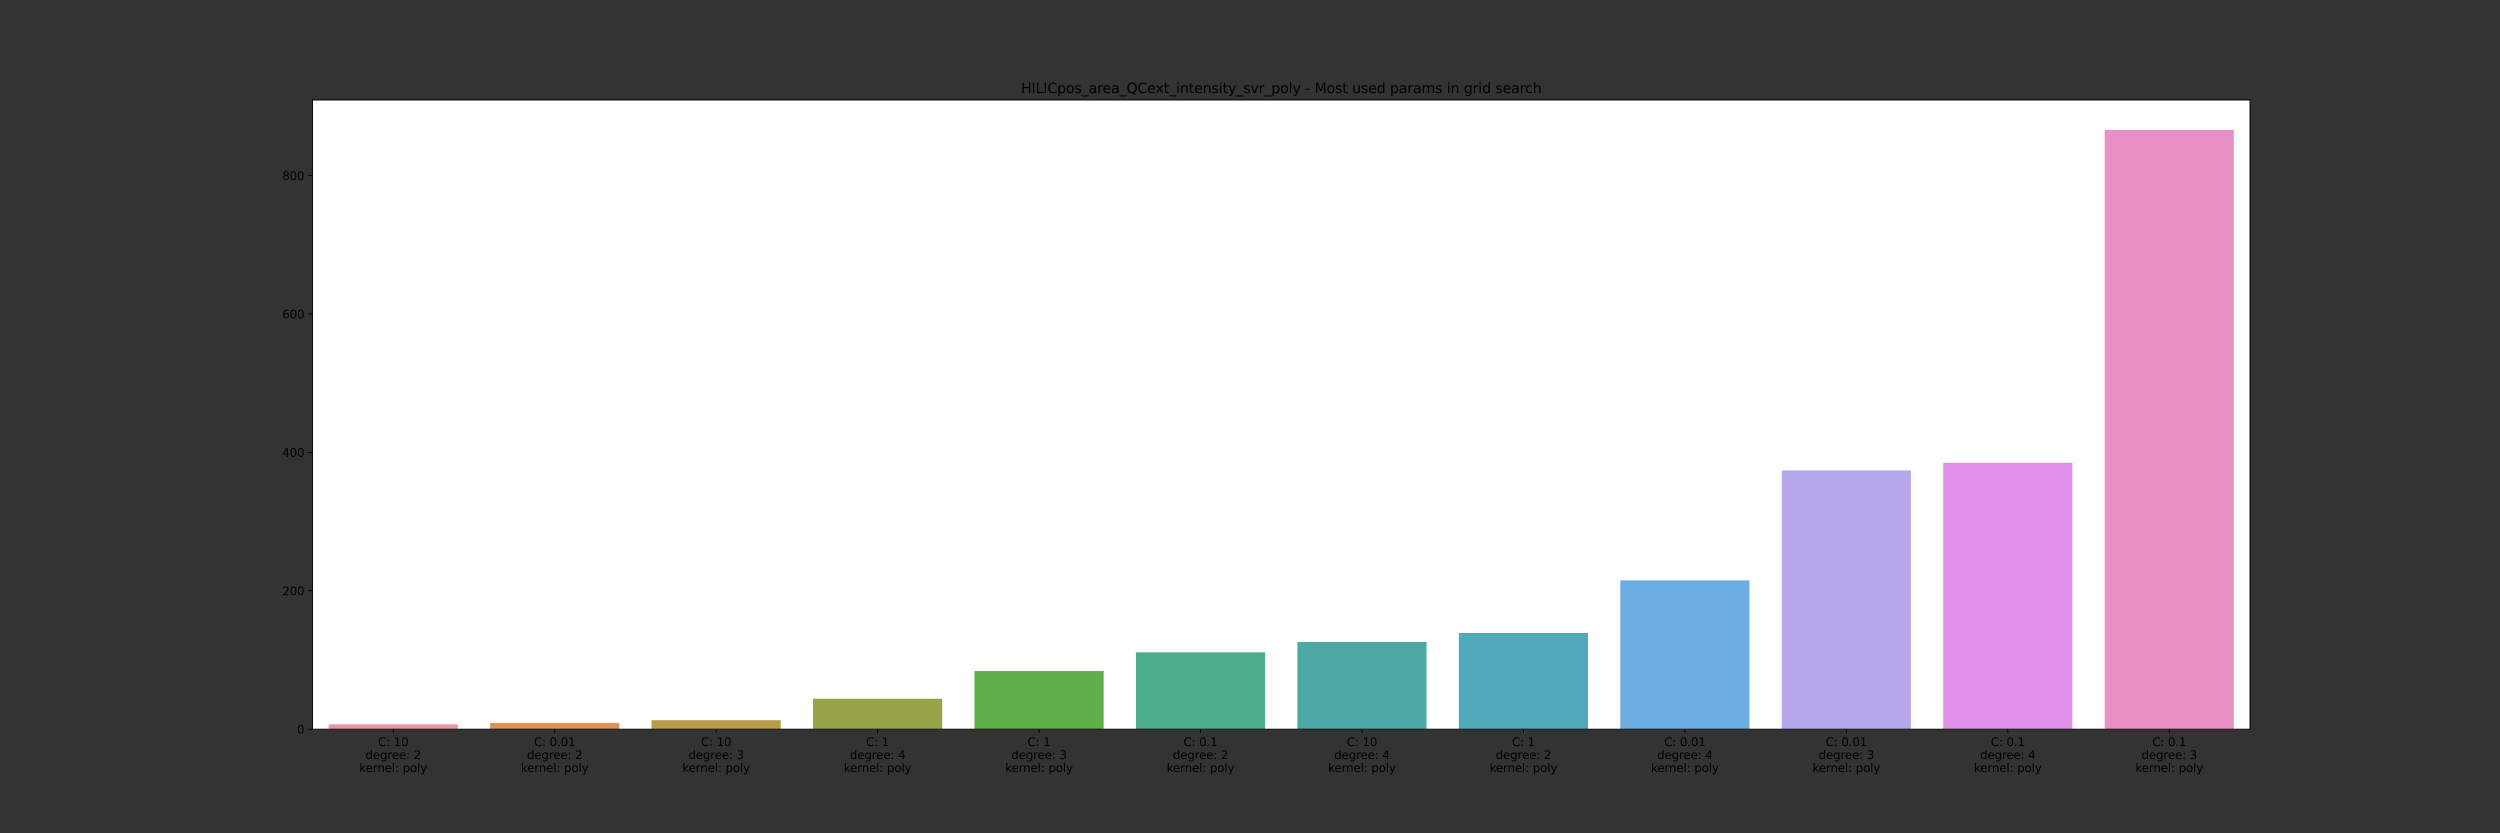 <?xml version="1.0" encoding="utf-8" standalone="no"?>
<!DOCTYPE svg PUBLIC "-//W3C//DTD SVG 1.1//EN"
  "http://www.w3.org/Graphics/SVG/1.1/DTD/svg11.dtd">
<svg xmlns:xlink="http://www.w3.org/1999/xlink" width="2160pt" height="720pt" viewBox="0 0 2160 720" xmlns="http://www.w3.org/2000/svg" version="1.1">
 <rect x="0" y="0" width="2160" height="720" fill="#333333" stroke="none"/>
 <defs>
  <style type="text/css">*{stroke-linejoin: round; stroke-linecap: butt}</style>
 </defs>
 <g id="figure_1">
  <g id="patch_1">
   <path d="M 0 720 
L 2160 720 
L 2160 0 
L 0 0 
L 0 720 
z
" style="fill: none"/>
  </g>
  <g id="axes_1">
   <g id="patch_2">
    <path d="M 270 630 
L 1944 630 
L 1944 86.4 
L 270 86.4 
z
" style="fill: #ffffff"/>
   </g>
   <g id="patch_3">
    <path d="M 283.95 630 
L 395.55 630 
L 395.55 625.815 
L 283.95 625.815 
z
" clip-path="url(#pe0eee635f4)" style="fill: #ea96a3"/>
   </g>
   <g id="patch_4">
    <path d="M 423.45 630 
L 535.05 630 
L 535.05 624.62 
L 423.45 624.62 
z
" clip-path="url(#pe0eee635f4)" style="fill: #e19153"/>
   </g>
   <g id="patch_5">
    <path d="M 562.95 630 
L 674.55 630 
L 674.55 622.228 
L 562.95 622.228 
z
" clip-path="url(#pe0eee635f4)" style="fill: #b89c49"/>
   </g>
   <g id="patch_6">
    <path d="M 702.45 630 
L 814.05 630 
L 814.05 603.696 
L 702.45 603.696 
z
" clip-path="url(#pe0eee635f4)" style="fill: #98a246"/>
   </g>
   <g id="patch_7">
    <path d="M 841.95 630 
L 953.55 630 
L 953.55 579.783 
L 841.95 579.783 
z
" clip-path="url(#pe0eee635f4)" style="fill: #60ae47"/>
   </g>
   <g id="patch_8">
    <path d="M 981.45 630 
L 1093.05 630 
L 1093.05 563.642 
L 981.45 563.642 
z
" clip-path="url(#pe0eee635f4)" style="fill: #4aae8a"/>
   </g>
   <g id="patch_9">
    <path d="M 1120.95 630 
L 1232.55 630 
L 1232.55 554.674 
L 1120.95 554.674 
z
" clip-path="url(#pe0eee635f4)" style="fill: #4baba4"/>
   </g>
   <g id="patch_10">
    <path d="M 1260.45 630 
L 1372.05 630 
L 1372.05 546.903 
L 1260.45 546.903 
z
" clip-path="url(#pe0eee635f4)" style="fill: #4fabbc"/>
   </g>
   <g id="patch_11">
    <path d="M 1399.95 630 
L 1511.55 630 
L 1511.55 501.468 
L 1399.95 501.468 
z
" clip-path="url(#pe0eee635f4)" style="fill: #6daee2"/>
   </g>
   <g id="patch_12">
    <path d="M 1539.45 630 
L 1651.05 630 
L 1651.05 406.414 
L 1539.45 406.414 
z
" clip-path="url(#pe0eee635f4)" style="fill: #b6a8eb"/>
   </g>
   <g id="patch_13">
    <path d="M 1678.95 630 
L 1790.55 630 
L 1790.55 399.838 
L 1678.95 399.838 
z
" clip-path="url(#pe0eee635f4)" style="fill: #df8fe7"/>
   </g>
   <g id="patch_14">
    <path d="M 1818.45 630 
L 1930.05 630 
L 1930.05 112.286 
L 1818.45 112.286 
z
" clip-path="url(#pe0eee635f4)" style="fill: #e890c6"/>
   </g>
   <g id="matplotlib.axis_1">
    <g id="xtick_1">
     <g id="line2d_1">
      <defs>
       <path id="ma91d2e881b" d="M 0 0 
L 0 3.5 
" style="stroke: #000000; stroke-width: 0.8"/>
      </defs>
      <g>
       <use xlink:href="#ma91d2e881b" x="339.75" y="630" style="stroke: #000000; stroke-width: 0.8"/>
      </g>
     </g>
     <g id="text_1">
      <!-- C: 10 -->
      <g transform="translate(326.623 644.598)scale(0.1 -0.1)">
       <defs>
        <path id="DejaVuSans-43" d="M 4122 4306 
L 4122 3641 
Q 3803 3938 3442 4084 
Q 3081 4231 2675 4231 
Q 1875 4231 1450 3742 
Q 1025 3253 1025 2328 
Q 1025 1406 1450 917 
Q 1875 428 2675 428 
Q 3081 428 3442 575 
Q 3803 722 4122 1019 
L 4122 359 
Q 3791 134 3420 21 
Q 3050 -91 2638 -91 
Q 1578 -91 968 557 
Q 359 1206 359 2328 
Q 359 3453 968 4101 
Q 1578 4750 2638 4750 
Q 3056 4750 3426 4639 
Q 3797 4528 4122 4306 
z
" transform="scale(0.016)"/>
        <path id="DejaVuSans-3a" d="M 750 794 
L 1409 794 
L 1409 0 
L 750 0 
L 750 794 
z
M 750 3309 
L 1409 3309 
L 1409 2516 
L 750 2516 
L 750 3309 
z
" transform="scale(0.016)"/>
        <path id="DejaVuSans-20" transform="scale(0.016)"/>
        <path id="DejaVuSans-31" d="M 794 531 
L 1825 531 
L 1825 4091 
L 703 3866 
L 703 4441 
L 1819 4666 
L 2450 4666 
L 2450 531 
L 3481 531 
L 3481 0 
L 794 0 
L 794 531 
z
" transform="scale(0.016)"/>
        <path id="DejaVuSans-30" d="M 2034 4250 
Q 1547 4250 1301 3770 
Q 1056 3291 1056 2328 
Q 1056 1369 1301 889 
Q 1547 409 2034 409 
Q 2525 409 2770 889 
Q 3016 1369 3016 2328 
Q 3016 3291 2770 3770 
Q 2525 4250 2034 4250 
z
M 2034 4750 
Q 2819 4750 3233 4129 
Q 3647 3509 3647 2328 
Q 3647 1150 3233 529 
Q 2819 -91 2034 -91 
Q 1250 -91 836 529 
Q 422 1150 422 2328 
Q 422 3509 836 4129 
Q 1250 4750 2034 4750 
z
" transform="scale(0.016)"/>
       </defs>
       <use xlink:href="#DejaVuSans-43"/>
       <use xlink:href="#DejaVuSans-3a" x="69.824"/>
       <use xlink:href="#DejaVuSans-20" x="103.516"/>
       <use xlink:href="#DejaVuSans-31" x="135.303"/>
       <use xlink:href="#DejaVuSans-30" x="198.926"/>
      </g>
      <!-- degree: 2 -->
      <g transform="translate(315.774 655.796)scale(0.1 -0.1)">
       <defs>
        <path id="DejaVuSans-64" d="M 2906 2969 
L 2906 4863 
L 3481 4863 
L 3481 0 
L 2906 0 
L 2906 525 
Q 2725 213 2448 61 
Q 2172 -91 1784 -91 
Q 1150 -91 751 415 
Q 353 922 353 1747 
Q 353 2572 751 3078 
Q 1150 3584 1784 3584 
Q 2172 3584 2448 3432 
Q 2725 3281 2906 2969 
z
M 947 1747 
Q 947 1113 1208 752 
Q 1469 391 1925 391 
Q 2381 391 2643 752 
Q 2906 1113 2906 1747 
Q 2906 2381 2643 2742 
Q 2381 3103 1925 3103 
Q 1469 3103 1208 2742 
Q 947 2381 947 1747 
z
" transform="scale(0.016)"/>
        <path id="DejaVuSans-65" d="M 3597 1894 
L 3597 1613 
L 953 1613 
Q 991 1019 1311 708 
Q 1631 397 2203 397 
Q 2534 397 2845 478 
Q 3156 559 3463 722 
L 3463 178 
Q 3153 47 2828 -22 
Q 2503 -91 2169 -91 
Q 1331 -91 842 396 
Q 353 884 353 1716 
Q 353 2575 817 3079 
Q 1281 3584 2069 3584 
Q 2775 3584 3186 3129 
Q 3597 2675 3597 1894 
z
M 3022 2063 
Q 3016 2534 2758 2815 
Q 2500 3097 2075 3097 
Q 1594 3097 1305 2825 
Q 1016 2553 972 2059 
L 3022 2063 
z
" transform="scale(0.016)"/>
        <path id="DejaVuSans-67" d="M 2906 1791 
Q 2906 2416 2648 2759 
Q 2391 3103 1925 3103 
Q 1463 3103 1205 2759 
Q 947 2416 947 1791 
Q 947 1169 1205 825 
Q 1463 481 1925 481 
Q 2391 481 2648 825 
Q 2906 1169 2906 1791 
z
M 3481 434 
Q 3481 -459 3084 -895 
Q 2688 -1331 1869 -1331 
Q 1566 -1331 1297 -1286 
Q 1028 -1241 775 -1147 
L 775 -588 
Q 1028 -725 1275 -790 
Q 1522 -856 1778 -856 
Q 2344 -856 2625 -561 
Q 2906 -266 2906 331 
L 2906 616 
Q 2728 306 2450 153 
Q 2172 0 1784 0 
Q 1141 0 747 490 
Q 353 981 353 1791 
Q 353 2603 747 3093 
Q 1141 3584 1784 3584 
Q 2172 3584 2450 3431 
Q 2728 3278 2906 2969 
L 2906 3500 
L 3481 3500 
L 3481 434 
z
" transform="scale(0.016)"/>
        <path id="DejaVuSans-72" d="M 2631 2963 
Q 2534 3019 2420 3045 
Q 2306 3072 2169 3072 
Q 1681 3072 1420 2755 
Q 1159 2438 1159 1844 
L 1159 0 
L 581 0 
L 581 3500 
L 1159 3500 
L 1159 2956 
Q 1341 3275 1631 3429 
Q 1922 3584 2338 3584 
Q 2397 3584 2469 3576 
Q 2541 3569 2628 3553 
L 2631 2963 
z
" transform="scale(0.016)"/>
        <path id="DejaVuSans-32" d="M 1228 531 
L 3431 531 
L 3431 0 
L 469 0 
L 469 531 
Q 828 903 1448 1529 
Q 2069 2156 2228 2338 
Q 2531 2678 2651 2914 
Q 2772 3150 2772 3378 
Q 2772 3750 2511 3984 
Q 2250 4219 1831 4219 
Q 1534 4219 1204 4116 
Q 875 4013 500 3803 
L 500 4441 
Q 881 4594 1212 4672 
Q 1544 4750 1819 4750 
Q 2544 4750 2975 4387 
Q 3406 4025 3406 3419 
Q 3406 3131 3298 2873 
Q 3191 2616 2906 2266 
Q 2828 2175 2409 1742 
Q 1991 1309 1228 531 
z
" transform="scale(0.016)"/>
       </defs>
       <use xlink:href="#DejaVuSans-64"/>
       <use xlink:href="#DejaVuSans-65" x="63.477"/>
       <use xlink:href="#DejaVuSans-67" x="125"/>
       <use xlink:href="#DejaVuSans-72" x="188.477"/>
       <use xlink:href="#DejaVuSans-65" x="227.34"/>
       <use xlink:href="#DejaVuSans-65" x="288.863"/>
       <use xlink:href="#DejaVuSans-3a" x="350.387"/>
       <use xlink:href="#DejaVuSans-20" x="384.078"/>
       <use xlink:href="#DejaVuSans-32" x="415.865"/>
      </g>
      <!-- kernel: poly -->
      <g transform="translate(310.502 666.994)scale(0.1 -0.1)">
       <defs>
        <path id="DejaVuSans-6b" d="M 581 4863 
L 1159 4863 
L 1159 1991 
L 2875 3500 
L 3609 3500 
L 1753 1863 
L 3688 0 
L 2938 0 
L 1159 1709 
L 1159 0 
L 581 0 
L 581 4863 
z
" transform="scale(0.016)"/>
        <path id="DejaVuSans-6e" d="M 3513 2113 
L 3513 0 
L 2938 0 
L 2938 2094 
Q 2938 2591 2744 2837 
Q 2550 3084 2163 3084 
Q 1697 3084 1428 2787 
Q 1159 2491 1159 1978 
L 1159 0 
L 581 0 
L 581 3500 
L 1159 3500 
L 1159 2956 
Q 1366 3272 1645 3428 
Q 1925 3584 2291 3584 
Q 2894 3584 3203 3211 
Q 3513 2838 3513 2113 
z
" transform="scale(0.016)"/>
        <path id="DejaVuSans-6c" d="M 603 4863 
L 1178 4863 
L 1178 0 
L 603 0 
L 603 4863 
z
" transform="scale(0.016)"/>
        <path id="DejaVuSans-70" d="M 1159 525 
L 1159 -1331 
L 581 -1331 
L 581 3500 
L 1159 3500 
L 1159 2969 
Q 1341 3281 1617 3432 
Q 1894 3584 2278 3584 
Q 2916 3584 3314 3078 
Q 3713 2572 3713 1747 
Q 3713 922 3314 415 
Q 2916 -91 2278 -91 
Q 1894 -91 1617 61 
Q 1341 213 1159 525 
z
M 3116 1747 
Q 3116 2381 2855 2742 
Q 2594 3103 2138 3103 
Q 1681 3103 1420 2742 
Q 1159 2381 1159 1747 
Q 1159 1113 1420 752 
Q 1681 391 2138 391 
Q 2594 391 2855 752 
Q 3116 1113 3116 1747 
z
" transform="scale(0.016)"/>
        <path id="DejaVuSans-6f" d="M 1959 3097 
Q 1497 3097 1228 2736 
Q 959 2375 959 1747 
Q 959 1119 1226 758 
Q 1494 397 1959 397 
Q 2419 397 2687 759 
Q 2956 1122 2956 1747 
Q 2956 2369 2687 2733 
Q 2419 3097 1959 3097 
z
M 1959 3584 
Q 2709 3584 3137 3096 
Q 3566 2609 3566 1747 
Q 3566 888 3137 398 
Q 2709 -91 1959 -91 
Q 1206 -91 779 398 
Q 353 888 353 1747 
Q 353 2609 779 3096 
Q 1206 3584 1959 3584 
z
" transform="scale(0.016)"/>
        <path id="DejaVuSans-79" d="M 2059 -325 
Q 1816 -950 1584 -1140 
Q 1353 -1331 966 -1331 
L 506 -1331 
L 506 -850 
L 844 -850 
Q 1081 -850 1212 -737 
Q 1344 -625 1503 -206 
L 1606 56 
L 191 3500 
L 800 3500 
L 1894 763 
L 2988 3500 
L 3597 3500 
L 2059 -325 
z
" transform="scale(0.016)"/>
       </defs>
       <use xlink:href="#DejaVuSans-6b"/>
       <use xlink:href="#DejaVuSans-65" x="54.285"/>
       <use xlink:href="#DejaVuSans-72" x="115.809"/>
       <use xlink:href="#DejaVuSans-6e" x="155.172"/>
       <use xlink:href="#DejaVuSans-65" x="218.551"/>
       <use xlink:href="#DejaVuSans-6c" x="280.074"/>
       <use xlink:href="#DejaVuSans-3a" x="307.857"/>
       <use xlink:href="#DejaVuSans-20" x="341.549"/>
       <use xlink:href="#DejaVuSans-70" x="373.336"/>
       <use xlink:href="#DejaVuSans-6f" x="436.812"/>
       <use xlink:href="#DejaVuSans-6c" x="497.994"/>
       <use xlink:href="#DejaVuSans-79" x="525.777"/>
      </g>
     </g>
    </g>
    <g id="xtick_2">
     <g id="line2d_2">
      <g>
       <use xlink:href="#ma91d2e881b" x="479.25" y="630" style="stroke: #000000; stroke-width: 0.8"/>
      </g>
     </g>
     <g id="text_2">
      <!-- C: 0.01 -->
      <g transform="translate(461.352 644.598)scale(0.1 -0.1)">
       <defs>
        <path id="DejaVuSans-2e" d="M 684 794 
L 1344 794 
L 1344 0 
L 684 0 
L 684 794 
z
" transform="scale(0.016)"/>
       </defs>
       <use xlink:href="#DejaVuSans-43"/>
       <use xlink:href="#DejaVuSans-3a" x="69.824"/>
       <use xlink:href="#DejaVuSans-20" x="103.516"/>
       <use xlink:href="#DejaVuSans-30" x="135.303"/>
       <use xlink:href="#DejaVuSans-2e" x="198.926"/>
       <use xlink:href="#DejaVuSans-30" x="230.713"/>
       <use xlink:href="#DejaVuSans-31" x="294.336"/>
      </g>
      <!-- degree: 2 -->
      <g transform="translate(455.274 655.796)scale(0.1 -0.1)">
       <use xlink:href="#DejaVuSans-64"/>
       <use xlink:href="#DejaVuSans-65" x="63.477"/>
       <use xlink:href="#DejaVuSans-67" x="125"/>
       <use xlink:href="#DejaVuSans-72" x="188.477"/>
       <use xlink:href="#DejaVuSans-65" x="227.34"/>
       <use xlink:href="#DejaVuSans-65" x="288.863"/>
       <use xlink:href="#DejaVuSans-3a" x="350.387"/>
       <use xlink:href="#DejaVuSans-20" x="384.078"/>
       <use xlink:href="#DejaVuSans-32" x="415.865"/>
      </g>
      <!-- kernel: poly -->
      <g transform="translate(450.002 666.994)scale(0.1 -0.1)">
       <use xlink:href="#DejaVuSans-6b"/>
       <use xlink:href="#DejaVuSans-65" x="54.285"/>
       <use xlink:href="#DejaVuSans-72" x="115.809"/>
       <use xlink:href="#DejaVuSans-6e" x="155.172"/>
       <use xlink:href="#DejaVuSans-65" x="218.551"/>
       <use xlink:href="#DejaVuSans-6c" x="280.074"/>
       <use xlink:href="#DejaVuSans-3a" x="307.857"/>
       <use xlink:href="#DejaVuSans-20" x="341.549"/>
       <use xlink:href="#DejaVuSans-70" x="373.336"/>
       <use xlink:href="#DejaVuSans-6f" x="436.812"/>
       <use xlink:href="#DejaVuSans-6c" x="497.994"/>
       <use xlink:href="#DejaVuSans-79" x="525.777"/>
      </g>
     </g>
    </g>
    <g id="xtick_3">
     <g id="line2d_3">
      <g>
       <use xlink:href="#ma91d2e881b" x="618.75" y="630" style="stroke: #000000; stroke-width: 0.8"/>
      </g>
     </g>
     <g id="text_3">
      <!-- C: 10 -->
      <g transform="translate(605.623 644.598)scale(0.1 -0.1)">
       <use xlink:href="#DejaVuSans-43"/>
       <use xlink:href="#DejaVuSans-3a" x="69.824"/>
       <use xlink:href="#DejaVuSans-20" x="103.516"/>
       <use xlink:href="#DejaVuSans-31" x="135.303"/>
       <use xlink:href="#DejaVuSans-30" x="198.926"/>
      </g>
      <!-- degree: 3 -->
      <g transform="translate(594.774 655.796)scale(0.1 -0.1)">
       <defs>
        <path id="DejaVuSans-33" d="M 2597 2516 
Q 3050 2419 3304 2112 
Q 3559 1806 3559 1356 
Q 3559 666 3084 287 
Q 2609 -91 1734 -91 
Q 1441 -91 1130 -33 
Q 819 25 488 141 
L 488 750 
Q 750 597 1062 519 
Q 1375 441 1716 441 
Q 2309 441 2620 675 
Q 2931 909 2931 1356 
Q 2931 1769 2642 2001 
Q 2353 2234 1838 2234 
L 1294 2234 
L 1294 2753 
L 1863 2753 
Q 2328 2753 2575 2939 
Q 2822 3125 2822 3475 
Q 2822 3834 2567 4026 
Q 2313 4219 1838 4219 
Q 1578 4219 1281 4162 
Q 984 4106 628 3988 
L 628 4550 
Q 988 4650 1302 4700 
Q 1616 4750 1894 4750 
Q 2613 4750 3031 4423 
Q 3450 4097 3450 3541 
Q 3450 3153 3228 2886 
Q 3006 2619 2597 2516 
z
" transform="scale(0.016)"/>
       </defs>
       <use xlink:href="#DejaVuSans-64"/>
       <use xlink:href="#DejaVuSans-65" x="63.477"/>
       <use xlink:href="#DejaVuSans-67" x="125"/>
       <use xlink:href="#DejaVuSans-72" x="188.477"/>
       <use xlink:href="#DejaVuSans-65" x="227.34"/>
       <use xlink:href="#DejaVuSans-65" x="288.863"/>
       <use xlink:href="#DejaVuSans-3a" x="350.387"/>
       <use xlink:href="#DejaVuSans-20" x="384.078"/>
       <use xlink:href="#DejaVuSans-33" x="415.865"/>
      </g>
      <!-- kernel: poly -->
      <g transform="translate(589.502 666.994)scale(0.1 -0.1)">
       <use xlink:href="#DejaVuSans-6b"/>
       <use xlink:href="#DejaVuSans-65" x="54.285"/>
       <use xlink:href="#DejaVuSans-72" x="115.809"/>
       <use xlink:href="#DejaVuSans-6e" x="155.172"/>
       <use xlink:href="#DejaVuSans-65" x="218.551"/>
       <use xlink:href="#DejaVuSans-6c" x="280.074"/>
       <use xlink:href="#DejaVuSans-3a" x="307.857"/>
       <use xlink:href="#DejaVuSans-20" x="341.549"/>
       <use xlink:href="#DejaVuSans-70" x="373.336"/>
       <use xlink:href="#DejaVuSans-6f" x="436.812"/>
       <use xlink:href="#DejaVuSans-6c" x="497.994"/>
       <use xlink:href="#DejaVuSans-79" x="525.777"/>
      </g>
     </g>
    </g>
    <g id="xtick_4">
     <g id="line2d_4">
      <g>
       <use xlink:href="#ma91d2e881b" x="758.25" y="630" style="stroke: #000000; stroke-width: 0.8"/>
      </g>
     </g>
     <g id="text_4">
      <!-- C: 1 -->
      <g transform="translate(748.304 644.598)scale(0.1 -0.1)">
       <use xlink:href="#DejaVuSans-43"/>
       <use xlink:href="#DejaVuSans-3a" x="69.824"/>
       <use xlink:href="#DejaVuSans-20" x="103.516"/>
       <use xlink:href="#DejaVuSans-31" x="135.303"/>
      </g>
      <!-- degree: 4 -->
      <g transform="translate(734.274 655.796)scale(0.1 -0.1)">
       <defs>
        <path id="DejaVuSans-34" d="M 2419 4116 
L 825 1625 
L 2419 1625 
L 2419 4116 
z
M 2253 4666 
L 3047 4666 
L 3047 1625 
L 3713 1625 
L 3713 1100 
L 3047 1100 
L 3047 0 
L 2419 0 
L 2419 1100 
L 313 1100 
L 313 1709 
L 2253 4666 
z
" transform="scale(0.016)"/>
       </defs>
       <use xlink:href="#DejaVuSans-64"/>
       <use xlink:href="#DejaVuSans-65" x="63.477"/>
       <use xlink:href="#DejaVuSans-67" x="125"/>
       <use xlink:href="#DejaVuSans-72" x="188.477"/>
       <use xlink:href="#DejaVuSans-65" x="227.34"/>
       <use xlink:href="#DejaVuSans-65" x="288.863"/>
       <use xlink:href="#DejaVuSans-3a" x="350.387"/>
       <use xlink:href="#DejaVuSans-20" x="384.078"/>
       <use xlink:href="#DejaVuSans-34" x="415.865"/>
      </g>
      <!-- kernel: poly -->
      <g transform="translate(729.002 666.994)scale(0.1 -0.1)">
       <use xlink:href="#DejaVuSans-6b"/>
       <use xlink:href="#DejaVuSans-65" x="54.285"/>
       <use xlink:href="#DejaVuSans-72" x="115.809"/>
       <use xlink:href="#DejaVuSans-6e" x="155.172"/>
       <use xlink:href="#DejaVuSans-65" x="218.551"/>
       <use xlink:href="#DejaVuSans-6c" x="280.074"/>
       <use xlink:href="#DejaVuSans-3a" x="307.857"/>
       <use xlink:href="#DejaVuSans-20" x="341.549"/>
       <use xlink:href="#DejaVuSans-70" x="373.336"/>
       <use xlink:href="#DejaVuSans-6f" x="436.812"/>
       <use xlink:href="#DejaVuSans-6c" x="497.994"/>
       <use xlink:href="#DejaVuSans-79" x="525.777"/>
      </g>
     </g>
    </g>
    <g id="xtick_5">
     <g id="line2d_5">
      <g>
       <use xlink:href="#ma91d2e881b" x="897.75" y="630" style="stroke: #000000; stroke-width: 0.8"/>
      </g>
     </g>
     <g id="text_5">
      <!-- C: 1 -->
      <g transform="translate(887.804 644.598)scale(0.1 -0.1)">
       <use xlink:href="#DejaVuSans-43"/>
       <use xlink:href="#DejaVuSans-3a" x="69.824"/>
       <use xlink:href="#DejaVuSans-20" x="103.516"/>
       <use xlink:href="#DejaVuSans-31" x="135.303"/>
      </g>
      <!-- degree: 3 -->
      <g transform="translate(873.774 655.796)scale(0.1 -0.1)">
       <use xlink:href="#DejaVuSans-64"/>
       <use xlink:href="#DejaVuSans-65" x="63.477"/>
       <use xlink:href="#DejaVuSans-67" x="125"/>
       <use xlink:href="#DejaVuSans-72" x="188.477"/>
       <use xlink:href="#DejaVuSans-65" x="227.34"/>
       <use xlink:href="#DejaVuSans-65" x="288.863"/>
       <use xlink:href="#DejaVuSans-3a" x="350.387"/>
       <use xlink:href="#DejaVuSans-20" x="384.078"/>
       <use xlink:href="#DejaVuSans-33" x="415.865"/>
      </g>
      <!-- kernel: poly -->
      <g transform="translate(868.502 666.994)scale(0.1 -0.1)">
       <use xlink:href="#DejaVuSans-6b"/>
       <use xlink:href="#DejaVuSans-65" x="54.285"/>
       <use xlink:href="#DejaVuSans-72" x="115.809"/>
       <use xlink:href="#DejaVuSans-6e" x="155.172"/>
       <use xlink:href="#DejaVuSans-65" x="218.551"/>
       <use xlink:href="#DejaVuSans-6c" x="280.074"/>
       <use xlink:href="#DejaVuSans-3a" x="307.857"/>
       <use xlink:href="#DejaVuSans-20" x="341.549"/>
       <use xlink:href="#DejaVuSans-70" x="373.336"/>
       <use xlink:href="#DejaVuSans-6f" x="436.812"/>
       <use xlink:href="#DejaVuSans-6c" x="497.994"/>
       <use xlink:href="#DejaVuSans-79" x="525.777"/>
      </g>
     </g>
    </g>
    <g id="xtick_6">
     <g id="line2d_6">
      <g>
       <use xlink:href="#ma91d2e881b" x="1037.25" y="630" style="stroke: #000000; stroke-width: 0.8"/>
      </g>
     </g>
     <g id="text_6">
      <!-- C: 0.1 -->
      <g transform="translate(1022.534 644.598)scale(0.1 -0.1)">
       <use xlink:href="#DejaVuSans-43"/>
       <use xlink:href="#DejaVuSans-3a" x="69.824"/>
       <use xlink:href="#DejaVuSans-20" x="103.516"/>
       <use xlink:href="#DejaVuSans-30" x="135.303"/>
       <use xlink:href="#DejaVuSans-2e" x="198.926"/>
       <use xlink:href="#DejaVuSans-31" x="230.713"/>
      </g>
      <!-- degree: 2 -->
      <g transform="translate(1013.274 655.796)scale(0.1 -0.1)">
       <use xlink:href="#DejaVuSans-64"/>
       <use xlink:href="#DejaVuSans-65" x="63.477"/>
       <use xlink:href="#DejaVuSans-67" x="125"/>
       <use xlink:href="#DejaVuSans-72" x="188.477"/>
       <use xlink:href="#DejaVuSans-65" x="227.34"/>
       <use xlink:href="#DejaVuSans-65" x="288.863"/>
       <use xlink:href="#DejaVuSans-3a" x="350.387"/>
       <use xlink:href="#DejaVuSans-20" x="384.078"/>
       <use xlink:href="#DejaVuSans-32" x="415.865"/>
      </g>
      <!-- kernel: poly -->
      <g transform="translate(1008.002 666.994)scale(0.1 -0.1)">
       <use xlink:href="#DejaVuSans-6b"/>
       <use xlink:href="#DejaVuSans-65" x="54.285"/>
       <use xlink:href="#DejaVuSans-72" x="115.809"/>
       <use xlink:href="#DejaVuSans-6e" x="155.172"/>
       <use xlink:href="#DejaVuSans-65" x="218.551"/>
       <use xlink:href="#DejaVuSans-6c" x="280.074"/>
       <use xlink:href="#DejaVuSans-3a" x="307.857"/>
       <use xlink:href="#DejaVuSans-20" x="341.549"/>
       <use xlink:href="#DejaVuSans-70" x="373.336"/>
       <use xlink:href="#DejaVuSans-6f" x="436.812"/>
       <use xlink:href="#DejaVuSans-6c" x="497.994"/>
       <use xlink:href="#DejaVuSans-79" x="525.777"/>
      </g>
     </g>
    </g>
    <g id="xtick_7">
     <g id="line2d_7">
      <g>
       <use xlink:href="#ma91d2e881b" x="1176.75" y="630" style="stroke: #000000; stroke-width: 0.8"/>
      </g>
     </g>
     <g id="text_7">
      <!-- C: 10 -->
      <g transform="translate(1163.623 644.598)scale(0.1 -0.1)">
       <use xlink:href="#DejaVuSans-43"/>
       <use xlink:href="#DejaVuSans-3a" x="69.824"/>
       <use xlink:href="#DejaVuSans-20" x="103.516"/>
       <use xlink:href="#DejaVuSans-31" x="135.303"/>
       <use xlink:href="#DejaVuSans-30" x="198.926"/>
      </g>
      <!-- degree: 4 -->
      <g transform="translate(1152.774 655.796)scale(0.1 -0.1)">
       <use xlink:href="#DejaVuSans-64"/>
       <use xlink:href="#DejaVuSans-65" x="63.477"/>
       <use xlink:href="#DejaVuSans-67" x="125"/>
       <use xlink:href="#DejaVuSans-72" x="188.477"/>
       <use xlink:href="#DejaVuSans-65" x="227.34"/>
       <use xlink:href="#DejaVuSans-65" x="288.863"/>
       <use xlink:href="#DejaVuSans-3a" x="350.387"/>
       <use xlink:href="#DejaVuSans-20" x="384.078"/>
       <use xlink:href="#DejaVuSans-34" x="415.865"/>
      </g>
      <!-- kernel: poly -->
      <g transform="translate(1147.502 666.994)scale(0.1 -0.1)">
       <use xlink:href="#DejaVuSans-6b"/>
       <use xlink:href="#DejaVuSans-65" x="54.285"/>
       <use xlink:href="#DejaVuSans-72" x="115.809"/>
       <use xlink:href="#DejaVuSans-6e" x="155.172"/>
       <use xlink:href="#DejaVuSans-65" x="218.551"/>
       <use xlink:href="#DejaVuSans-6c" x="280.074"/>
       <use xlink:href="#DejaVuSans-3a" x="307.857"/>
       <use xlink:href="#DejaVuSans-20" x="341.549"/>
       <use xlink:href="#DejaVuSans-70" x="373.336"/>
       <use xlink:href="#DejaVuSans-6f" x="436.812"/>
       <use xlink:href="#DejaVuSans-6c" x="497.994"/>
       <use xlink:href="#DejaVuSans-79" x="525.777"/>
      </g>
     </g>
    </g>
    <g id="xtick_8">
     <g id="line2d_8">
      <g>
       <use xlink:href="#ma91d2e881b" x="1316.25" y="630" style="stroke: #000000; stroke-width: 0.8"/>
      </g>
     </g>
     <g id="text_8">
      <!-- C: 1 -->
      <g transform="translate(1306.304 644.598)scale(0.1 -0.1)">
       <use xlink:href="#DejaVuSans-43"/>
       <use xlink:href="#DejaVuSans-3a" x="69.824"/>
       <use xlink:href="#DejaVuSans-20" x="103.516"/>
       <use xlink:href="#DejaVuSans-31" x="135.303"/>
      </g>
      <!-- degree: 2 -->
      <g transform="translate(1292.274 655.796)scale(0.1 -0.1)">
       <use xlink:href="#DejaVuSans-64"/>
       <use xlink:href="#DejaVuSans-65" x="63.477"/>
       <use xlink:href="#DejaVuSans-67" x="125"/>
       <use xlink:href="#DejaVuSans-72" x="188.477"/>
       <use xlink:href="#DejaVuSans-65" x="227.34"/>
       <use xlink:href="#DejaVuSans-65" x="288.863"/>
       <use xlink:href="#DejaVuSans-3a" x="350.387"/>
       <use xlink:href="#DejaVuSans-20" x="384.078"/>
       <use xlink:href="#DejaVuSans-32" x="415.865"/>
      </g>
      <!-- kernel: poly -->
      <g transform="translate(1287.002 666.994)scale(0.1 -0.1)">
       <use xlink:href="#DejaVuSans-6b"/>
       <use xlink:href="#DejaVuSans-65" x="54.285"/>
       <use xlink:href="#DejaVuSans-72" x="115.809"/>
       <use xlink:href="#DejaVuSans-6e" x="155.172"/>
       <use xlink:href="#DejaVuSans-65" x="218.551"/>
       <use xlink:href="#DejaVuSans-6c" x="280.074"/>
       <use xlink:href="#DejaVuSans-3a" x="307.857"/>
       <use xlink:href="#DejaVuSans-20" x="341.549"/>
       <use xlink:href="#DejaVuSans-70" x="373.336"/>
       <use xlink:href="#DejaVuSans-6f" x="436.812"/>
       <use xlink:href="#DejaVuSans-6c" x="497.994"/>
       <use xlink:href="#DejaVuSans-79" x="525.777"/>
      </g>
     </g>
    </g>
    <g id="xtick_9">
     <g id="line2d_9">
      <g>
       <use xlink:href="#ma91d2e881b" x="1455.75" y="630" style="stroke: #000000; stroke-width: 0.8"/>
      </g>
     </g>
     <g id="text_9">
      <!-- C: 0.01 -->
      <g transform="translate(1437.852 644.598)scale(0.1 -0.1)">
       <use xlink:href="#DejaVuSans-43"/>
       <use xlink:href="#DejaVuSans-3a" x="69.824"/>
       <use xlink:href="#DejaVuSans-20" x="103.516"/>
       <use xlink:href="#DejaVuSans-30" x="135.303"/>
       <use xlink:href="#DejaVuSans-2e" x="198.926"/>
       <use xlink:href="#DejaVuSans-30" x="230.713"/>
       <use xlink:href="#DejaVuSans-31" x="294.336"/>
      </g>
      <!-- degree: 4 -->
      <g transform="translate(1431.774 655.796)scale(0.1 -0.1)">
       <use xlink:href="#DejaVuSans-64"/>
       <use xlink:href="#DejaVuSans-65" x="63.477"/>
       <use xlink:href="#DejaVuSans-67" x="125"/>
       <use xlink:href="#DejaVuSans-72" x="188.477"/>
       <use xlink:href="#DejaVuSans-65" x="227.34"/>
       <use xlink:href="#DejaVuSans-65" x="288.863"/>
       <use xlink:href="#DejaVuSans-3a" x="350.387"/>
       <use xlink:href="#DejaVuSans-20" x="384.078"/>
       <use xlink:href="#DejaVuSans-34" x="415.865"/>
      </g>
      <!-- kernel: poly -->
      <g transform="translate(1426.502 666.994)scale(0.1 -0.1)">
       <use xlink:href="#DejaVuSans-6b"/>
       <use xlink:href="#DejaVuSans-65" x="54.285"/>
       <use xlink:href="#DejaVuSans-72" x="115.809"/>
       <use xlink:href="#DejaVuSans-6e" x="155.172"/>
       <use xlink:href="#DejaVuSans-65" x="218.551"/>
       <use xlink:href="#DejaVuSans-6c" x="280.074"/>
       <use xlink:href="#DejaVuSans-3a" x="307.857"/>
       <use xlink:href="#DejaVuSans-20" x="341.549"/>
       <use xlink:href="#DejaVuSans-70" x="373.336"/>
       <use xlink:href="#DejaVuSans-6f" x="436.812"/>
       <use xlink:href="#DejaVuSans-6c" x="497.994"/>
       <use xlink:href="#DejaVuSans-79" x="525.777"/>
      </g>
     </g>
    </g>
    <g id="xtick_10">
     <g id="line2d_10">
      <g>
       <use xlink:href="#ma91d2e881b" x="1595.25" y="630" style="stroke: #000000; stroke-width: 0.8"/>
      </g>
     </g>
     <g id="text_10">
      <!-- C: 0.01 -->
      <g transform="translate(1577.352 644.598)scale(0.1 -0.1)">
       <use xlink:href="#DejaVuSans-43"/>
       <use xlink:href="#DejaVuSans-3a" x="69.824"/>
       <use xlink:href="#DejaVuSans-20" x="103.516"/>
       <use xlink:href="#DejaVuSans-30" x="135.303"/>
       <use xlink:href="#DejaVuSans-2e" x="198.926"/>
       <use xlink:href="#DejaVuSans-30" x="230.713"/>
       <use xlink:href="#DejaVuSans-31" x="294.336"/>
      </g>
      <!-- degree: 3 -->
      <g transform="translate(1571.274 655.796)scale(0.1 -0.1)">
       <use xlink:href="#DejaVuSans-64"/>
       <use xlink:href="#DejaVuSans-65" x="63.477"/>
       <use xlink:href="#DejaVuSans-67" x="125"/>
       <use xlink:href="#DejaVuSans-72" x="188.477"/>
       <use xlink:href="#DejaVuSans-65" x="227.34"/>
       <use xlink:href="#DejaVuSans-65" x="288.863"/>
       <use xlink:href="#DejaVuSans-3a" x="350.387"/>
       <use xlink:href="#DejaVuSans-20" x="384.078"/>
       <use xlink:href="#DejaVuSans-33" x="415.865"/>
      </g>
      <!-- kernel: poly -->
      <g transform="translate(1566.002 666.994)scale(0.1 -0.1)">
       <use xlink:href="#DejaVuSans-6b"/>
       <use xlink:href="#DejaVuSans-65" x="54.285"/>
       <use xlink:href="#DejaVuSans-72" x="115.809"/>
       <use xlink:href="#DejaVuSans-6e" x="155.172"/>
       <use xlink:href="#DejaVuSans-65" x="218.551"/>
       <use xlink:href="#DejaVuSans-6c" x="280.074"/>
       <use xlink:href="#DejaVuSans-3a" x="307.857"/>
       <use xlink:href="#DejaVuSans-20" x="341.549"/>
       <use xlink:href="#DejaVuSans-70" x="373.336"/>
       <use xlink:href="#DejaVuSans-6f" x="436.812"/>
       <use xlink:href="#DejaVuSans-6c" x="497.994"/>
       <use xlink:href="#DejaVuSans-79" x="525.777"/>
      </g>
     </g>
    </g>
    <g id="xtick_11">
     <g id="line2d_11">
      <g>
       <use xlink:href="#ma91d2e881b" x="1734.75" y="630" style="stroke: #000000; stroke-width: 0.8"/>
      </g>
     </g>
     <g id="text_11">
      <!-- C: 0.1 -->
      <g transform="translate(1720.034 644.598)scale(0.1 -0.1)">
       <use xlink:href="#DejaVuSans-43"/>
       <use xlink:href="#DejaVuSans-3a" x="69.824"/>
       <use xlink:href="#DejaVuSans-20" x="103.516"/>
       <use xlink:href="#DejaVuSans-30" x="135.303"/>
       <use xlink:href="#DejaVuSans-2e" x="198.926"/>
       <use xlink:href="#DejaVuSans-31" x="230.713"/>
      </g>
      <!-- degree: 4 -->
      <g transform="translate(1710.774 655.796)scale(0.1 -0.1)">
       <use xlink:href="#DejaVuSans-64"/>
       <use xlink:href="#DejaVuSans-65" x="63.477"/>
       <use xlink:href="#DejaVuSans-67" x="125"/>
       <use xlink:href="#DejaVuSans-72" x="188.477"/>
       <use xlink:href="#DejaVuSans-65" x="227.34"/>
       <use xlink:href="#DejaVuSans-65" x="288.863"/>
       <use xlink:href="#DejaVuSans-3a" x="350.387"/>
       <use xlink:href="#DejaVuSans-20" x="384.078"/>
       <use xlink:href="#DejaVuSans-34" x="415.865"/>
      </g>
      <!-- kernel: poly -->
      <g transform="translate(1705.502 666.994)scale(0.1 -0.1)">
       <use xlink:href="#DejaVuSans-6b"/>
       <use xlink:href="#DejaVuSans-65" x="54.285"/>
       <use xlink:href="#DejaVuSans-72" x="115.809"/>
       <use xlink:href="#DejaVuSans-6e" x="155.172"/>
       <use xlink:href="#DejaVuSans-65" x="218.551"/>
       <use xlink:href="#DejaVuSans-6c" x="280.074"/>
       <use xlink:href="#DejaVuSans-3a" x="307.857"/>
       <use xlink:href="#DejaVuSans-20" x="341.549"/>
       <use xlink:href="#DejaVuSans-70" x="373.336"/>
       <use xlink:href="#DejaVuSans-6f" x="436.812"/>
       <use xlink:href="#DejaVuSans-6c" x="497.994"/>
       <use xlink:href="#DejaVuSans-79" x="525.777"/>
      </g>
     </g>
    </g>
    <g id="xtick_12">
     <g id="line2d_12">
      <g>
       <use xlink:href="#ma91d2e881b" x="1874.25" y="630" style="stroke: #000000; stroke-width: 0.8"/>
      </g>
     </g>
     <g id="text_12">
      <!-- C: 0.1 -->
      <g transform="translate(1859.534 644.598)scale(0.1 -0.1)">
       <use xlink:href="#DejaVuSans-43"/>
       <use xlink:href="#DejaVuSans-3a" x="69.824"/>
       <use xlink:href="#DejaVuSans-20" x="103.516"/>
       <use xlink:href="#DejaVuSans-30" x="135.303"/>
       <use xlink:href="#DejaVuSans-2e" x="198.926"/>
       <use xlink:href="#DejaVuSans-31" x="230.713"/>
      </g>
      <!-- degree: 3 -->
      <g transform="translate(1850.274 655.796)scale(0.1 -0.1)">
       <use xlink:href="#DejaVuSans-64"/>
       <use xlink:href="#DejaVuSans-65" x="63.477"/>
       <use xlink:href="#DejaVuSans-67" x="125"/>
       <use xlink:href="#DejaVuSans-72" x="188.477"/>
       <use xlink:href="#DejaVuSans-65" x="227.34"/>
       <use xlink:href="#DejaVuSans-65" x="288.863"/>
       <use xlink:href="#DejaVuSans-3a" x="350.387"/>
       <use xlink:href="#DejaVuSans-20" x="384.078"/>
       <use xlink:href="#DejaVuSans-33" x="415.865"/>
      </g>
      <!-- kernel: poly -->
      <g transform="translate(1845.002 666.994)scale(0.1 -0.1)">
       <use xlink:href="#DejaVuSans-6b"/>
       <use xlink:href="#DejaVuSans-65" x="54.285"/>
       <use xlink:href="#DejaVuSans-72" x="115.809"/>
       <use xlink:href="#DejaVuSans-6e" x="155.172"/>
       <use xlink:href="#DejaVuSans-65" x="218.551"/>
       <use xlink:href="#DejaVuSans-6c" x="280.074"/>
       <use xlink:href="#DejaVuSans-3a" x="307.857"/>
       <use xlink:href="#DejaVuSans-20" x="341.549"/>
       <use xlink:href="#DejaVuSans-70" x="373.336"/>
       <use xlink:href="#DejaVuSans-6f" x="436.812"/>
       <use xlink:href="#DejaVuSans-6c" x="497.994"/>
       <use xlink:href="#DejaVuSans-79" x="525.777"/>
      </g>
     </g>
    </g>
   </g>
   <g id="matplotlib.axis_2">
    <g id="ytick_1">
     <g id="line2d_13">
      <defs>
       <path id="m0494f5030b" d="M 0 0 
L -3.5 0 
" style="stroke: #000000; stroke-width: 0.8"/>
      </defs>
      <g>
       <use xlink:href="#m0494f5030b" x="270" y="630" style="stroke: #000000; stroke-width: 0.8"/>
      </g>
     </g>
     <g id="text_13">
      <!-- 0 -->
      <g transform="translate(256.637 633.799)scale(0.1 -0.1)">
       <use xlink:href="#DejaVuSans-30"/>
      </g>
     </g>
    </g>
    <g id="ytick_2">
     <g id="line2d_14">
      <g>
       <use xlink:href="#m0494f5030b" x="270" y="510.435" style="stroke: #000000; stroke-width: 0.8"/>
      </g>
     </g>
     <g id="text_14">
      <!-- 200 -->
      <g transform="translate(243.912 514.235)scale(0.1 -0.1)">
       <use xlink:href="#DejaVuSans-32"/>
       <use xlink:href="#DejaVuSans-30" x="63.623"/>
       <use xlink:href="#DejaVuSans-30" x="127.246"/>
      </g>
     </g>
    </g>
    <g id="ytick_3">
     <g id="line2d_15">
      <g>
       <use xlink:href="#m0494f5030b" x="270" y="390.871" style="stroke: #000000; stroke-width: 0.8"/>
      </g>
     </g>
     <g id="text_15">
      <!-- 400 -->
      <g transform="translate(243.912 394.67)scale(0.1 -0.1)">
       <use xlink:href="#DejaVuSans-34"/>
       <use xlink:href="#DejaVuSans-30" x="63.623"/>
       <use xlink:href="#DejaVuSans-30" x="127.246"/>
      </g>
     </g>
    </g>
    <g id="ytick_4">
     <g id="line2d_16">
      <g>
       <use xlink:href="#m0494f5030b" x="270" y="271.307" style="stroke: #000000; stroke-width: 0.8"/>
      </g>
     </g>
     <g id="text_16">
      <!-- 600 -->
      <g transform="translate(243.912 275.106)scale(0.1 -0.1)">
       <defs>
        <path id="DejaVuSans-36" d="M 2113 2584 
Q 1688 2584 1439 2293 
Q 1191 2003 1191 1497 
Q 1191 994 1439 701 
Q 1688 409 2113 409 
Q 2538 409 2786 701 
Q 3034 994 3034 1497 
Q 3034 2003 2786 2293 
Q 2538 2584 2113 2584 
z
M 3366 4563 
L 3366 3988 
Q 3128 4100 2886 4159 
Q 2644 4219 2406 4219 
Q 1781 4219 1451 3797 
Q 1122 3375 1075 2522 
Q 1259 2794 1537 2939 
Q 1816 3084 2150 3084 
Q 2853 3084 3261 2657 
Q 3669 2231 3669 1497 
Q 3669 778 3244 343 
Q 2819 -91 2113 -91 
Q 1303 -91 875 529 
Q 447 1150 447 2328 
Q 447 3434 972 4092 
Q 1497 4750 2381 4750 
Q 2619 4750 2861 4703 
Q 3103 4656 3366 4563 
z
" transform="scale(0.016)"/>
       </defs>
       <use xlink:href="#DejaVuSans-36"/>
       <use xlink:href="#DejaVuSans-30" x="63.623"/>
       <use xlink:href="#DejaVuSans-30" x="127.246"/>
      </g>
     </g>
    </g>
    <g id="ytick_5">
     <g id="line2d_17">
      <g>
       <use xlink:href="#m0494f5030b" x="270" y="151.742" style="stroke: #000000; stroke-width: 0.8"/>
      </g>
     </g>
     <g id="text_17">
      <!-- 800 -->
      <g transform="translate(243.912 155.541)scale(0.1 -0.1)">
       <defs>
        <path id="DejaVuSans-38" d="M 2034 2216 
Q 1584 2216 1326 1975 
Q 1069 1734 1069 1313 
Q 1069 891 1326 650 
Q 1584 409 2034 409 
Q 2484 409 2743 651 
Q 3003 894 3003 1313 
Q 3003 1734 2745 1975 
Q 2488 2216 2034 2216 
z
M 1403 2484 
Q 997 2584 770 2862 
Q 544 3141 544 3541 
Q 544 4100 942 4425 
Q 1341 4750 2034 4750 
Q 2731 4750 3128 4425 
Q 3525 4100 3525 3541 
Q 3525 3141 3298 2862 
Q 3072 2584 2669 2484 
Q 3125 2378 3379 2068 
Q 3634 1759 3634 1313 
Q 3634 634 3220 271 
Q 2806 -91 2034 -91 
Q 1263 -91 848 271 
Q 434 634 434 1313 
Q 434 1759 690 2068 
Q 947 2378 1403 2484 
z
M 1172 3481 
Q 1172 3119 1398 2916 
Q 1625 2713 2034 2713 
Q 2441 2713 2670 2916 
Q 2900 3119 2900 3481 
Q 2900 3844 2670 4047 
Q 2441 4250 2034 4250 
Q 1625 4250 1398 4047 
Q 1172 3844 1172 3481 
z
" transform="scale(0.016)"/>
       </defs>
       <use xlink:href="#DejaVuSans-38"/>
       <use xlink:href="#DejaVuSans-30" x="63.623"/>
       <use xlink:href="#DejaVuSans-30" x="127.246"/>
      </g>
     </g>
    </g>
   </g>
   <g id="line2d_18">
    <path clip-path="url(#pe0eee635f4)" style="fill: none; stroke: #424242; stroke-width: 2.7; stroke-linecap: square"/>
   </g>
   <g id="line2d_19">
    <path clip-path="url(#pe0eee635f4)" style="fill: none; stroke: #424242; stroke-width: 2.7; stroke-linecap: square"/>
   </g>
   <g id="line2d_20">
    <path clip-path="url(#pe0eee635f4)" style="fill: none; stroke: #424242; stroke-width: 2.7; stroke-linecap: square"/>
   </g>
   <g id="line2d_21">
    <path clip-path="url(#pe0eee635f4)" style="fill: none; stroke: #424242; stroke-width: 2.7; stroke-linecap: square"/>
   </g>
   <g id="line2d_22">
    <path clip-path="url(#pe0eee635f4)" style="fill: none; stroke: #424242; stroke-width: 2.7; stroke-linecap: square"/>
   </g>
   <g id="line2d_23">
    <path clip-path="url(#pe0eee635f4)" style="fill: none; stroke: #424242; stroke-width: 2.7; stroke-linecap: square"/>
   </g>
   <g id="line2d_24">
    <path clip-path="url(#pe0eee635f4)" style="fill: none; stroke: #424242; stroke-width: 2.7; stroke-linecap: square"/>
   </g>
   <g id="line2d_25">
    <path clip-path="url(#pe0eee635f4)" style="fill: none; stroke: #424242; stroke-width: 2.7; stroke-linecap: square"/>
   </g>
   <g id="line2d_26">
    <path clip-path="url(#pe0eee635f4)" style="fill: none; stroke: #424242; stroke-width: 2.7; stroke-linecap: square"/>
   </g>
   <g id="line2d_27">
    <path clip-path="url(#pe0eee635f4)" style="fill: none; stroke: #424242; stroke-width: 2.7; stroke-linecap: square"/>
   </g>
   <g id="line2d_28">
    <path clip-path="url(#pe0eee635f4)" style="fill: none; stroke: #424242; stroke-width: 2.7; stroke-linecap: square"/>
   </g>
   <g id="line2d_29">
    <path clip-path="url(#pe0eee635f4)" style="fill: none; stroke: #424242; stroke-width: 2.7; stroke-linecap: square"/>
   </g>
   <g id="patch_15">
    <path d="M 270 630 
L 270 86.4 
" style="fill: none; stroke: #000000; stroke-width: 0.8; stroke-linejoin: miter; stroke-linecap: square"/>
   </g>
   <g id="patch_16">
    <path d="M 1944 630 
L 1944 86.4 
" style="fill: none; stroke: #000000; stroke-width: 0.8; stroke-linejoin: miter; stroke-linecap: square"/>
   </g>
   <g id="patch_17">
    <path d="M 270 630 
L 1944 630 
" style="fill: none; stroke: #000000; stroke-width: 0.8; stroke-linejoin: miter; stroke-linecap: square"/>
   </g>
   <g id="patch_18">
    <path d="M 270 86.4 
L 1944 86.4 
" style="fill: none; stroke: #000000; stroke-width: 0.8; stroke-linejoin: miter; stroke-linecap: square"/>
   </g>
   <g id="text_18">
    <!-- HILICpos_area_QCext_intensity_svr_poly - Most used params in grid search -->
    <g transform="translate(882.159 80.4)scale(0.12 -0.12)">
     <defs>
      <path id="DejaVuSans-48" d="M 628 4666 
L 1259 4666 
L 1259 2753 
L 3553 2753 
L 3553 4666 
L 4184 4666 
L 4184 0 
L 3553 0 
L 3553 2222 
L 1259 2222 
L 1259 0 
L 628 0 
L 628 4666 
z
" transform="scale(0.016)"/>
      <path id="DejaVuSans-49" d="M 628 4666 
L 1259 4666 
L 1259 0 
L 628 0 
L 628 4666 
z
" transform="scale(0.016)"/>
      <path id="DejaVuSans-4c" d="M 628 4666 
L 1259 4666 
L 1259 531 
L 3531 531 
L 3531 0 
L 628 0 
L 628 4666 
z
" transform="scale(0.016)"/>
      <path id="DejaVuSans-73" d="M 2834 3397 
L 2834 2853 
Q 2591 2978 2328 3040 
Q 2066 3103 1784 3103 
Q 1356 3103 1142 2972 
Q 928 2841 928 2578 
Q 928 2378 1081 2264 
Q 1234 2150 1697 2047 
L 1894 2003 
Q 2506 1872 2764 1633 
Q 3022 1394 3022 966 
Q 3022 478 2636 193 
Q 2250 -91 1575 -91 
Q 1294 -91 989 -36 
Q 684 19 347 128 
L 347 722 
Q 666 556 975 473 
Q 1284 391 1588 391 
Q 1994 391 2212 530 
Q 2431 669 2431 922 
Q 2431 1156 2273 1281 
Q 2116 1406 1581 1522 
L 1381 1569 
Q 847 1681 609 1914 
Q 372 2147 372 2553 
Q 372 3047 722 3315 
Q 1072 3584 1716 3584 
Q 2034 3584 2315 3537 
Q 2597 3491 2834 3397 
z
" transform="scale(0.016)"/>
      <path id="DejaVuSans-5f" d="M 3263 -1063 
L 3263 -1509 
L -63 -1509 
L -63 -1063 
L 3263 -1063 
z
" transform="scale(0.016)"/>
      <path id="DejaVuSans-61" d="M 2194 1759 
Q 1497 1759 1228 1600 
Q 959 1441 959 1056 
Q 959 750 1161 570 
Q 1363 391 1709 391 
Q 2188 391 2477 730 
Q 2766 1069 2766 1631 
L 2766 1759 
L 2194 1759 
z
M 3341 1997 
L 3341 0 
L 2766 0 
L 2766 531 
Q 2569 213 2275 61 
Q 1981 -91 1556 -91 
Q 1019 -91 701 211 
Q 384 513 384 1019 
Q 384 1609 779 1909 
Q 1175 2209 1959 2209 
L 2766 2209 
L 2766 2266 
Q 2766 2663 2505 2880 
Q 2244 3097 1772 3097 
Q 1472 3097 1187 3025 
Q 903 2953 641 2809 
L 641 3341 
Q 956 3463 1253 3523 
Q 1550 3584 1831 3584 
Q 2591 3584 2966 3190 
Q 3341 2797 3341 1997 
z
" transform="scale(0.016)"/>
      <path id="DejaVuSans-51" d="M 2522 4238 
Q 1834 4238 1429 3725 
Q 1025 3213 1025 2328 
Q 1025 1447 1429 934 
Q 1834 422 2522 422 
Q 3209 422 3611 934 
Q 4013 1447 4013 2328 
Q 4013 3213 3611 3725 
Q 3209 4238 2522 4238 
z
M 3406 84 
L 4238 -825 
L 3475 -825 
L 2784 -78 
Q 2681 -84 2626 -87 
Q 2572 -91 2522 -91 
Q 1538 -91 948 567 
Q 359 1225 359 2328 
Q 359 3434 948 4092 
Q 1538 4750 2522 4750 
Q 3503 4750 4090 4092 
Q 4678 3434 4678 2328 
Q 4678 1516 4351 937 
Q 4025 359 3406 84 
z
" transform="scale(0.016)"/>
      <path id="DejaVuSans-78" d="M 3513 3500 
L 2247 1797 
L 3578 0 
L 2900 0 
L 1881 1375 
L 863 0 
L 184 0 
L 1544 1831 
L 300 3500 
L 978 3500 
L 1906 2253 
L 2834 3500 
L 3513 3500 
z
" transform="scale(0.016)"/>
      <path id="DejaVuSans-74" d="M 1172 4494 
L 1172 3500 
L 2356 3500 
L 2356 3053 
L 1172 3053 
L 1172 1153 
Q 1172 725 1289 603 
Q 1406 481 1766 481 
L 2356 481 
L 2356 0 
L 1766 0 
Q 1100 0 847 248 
Q 594 497 594 1153 
L 594 3053 
L 172 3053 
L 172 3500 
L 594 3500 
L 594 4494 
L 1172 4494 
z
" transform="scale(0.016)"/>
      <path id="DejaVuSans-69" d="M 603 3500 
L 1178 3500 
L 1178 0 
L 603 0 
L 603 3500 
z
M 603 4863 
L 1178 4863 
L 1178 4134 
L 603 4134 
L 603 4863 
z
" transform="scale(0.016)"/>
      <path id="DejaVuSans-76" d="M 191 3500 
L 800 3500 
L 1894 563 
L 2988 3500 
L 3597 3500 
L 2284 0 
L 1503 0 
L 191 3500 
z
" transform="scale(0.016)"/>
      <path id="DejaVuSans-2d" d="M 313 2009 
L 1997 2009 
L 1997 1497 
L 313 1497 
L 313 2009 
z
" transform="scale(0.016)"/>
      <path id="DejaVuSans-4d" d="M 628 4666 
L 1569 4666 
L 2759 1491 
L 3956 4666 
L 4897 4666 
L 4897 0 
L 4281 0 
L 4281 4097 
L 3078 897 
L 2444 897 
L 1241 4097 
L 1241 0 
L 628 0 
L 628 4666 
z
" transform="scale(0.016)"/>
      <path id="DejaVuSans-75" d="M 544 1381 
L 544 3500 
L 1119 3500 
L 1119 1403 
Q 1119 906 1312 657 
Q 1506 409 1894 409 
Q 2359 409 2629 706 
Q 2900 1003 2900 1516 
L 2900 3500 
L 3475 3500 
L 3475 0 
L 2900 0 
L 2900 538 
Q 2691 219 2414 64 
Q 2138 -91 1772 -91 
Q 1169 -91 856 284 
Q 544 659 544 1381 
z
M 1991 3584 
L 1991 3584 
z
" transform="scale(0.016)"/>
      <path id="DejaVuSans-6d" d="M 3328 2828 
Q 3544 3216 3844 3400 
Q 4144 3584 4550 3584 
Q 5097 3584 5394 3201 
Q 5691 2819 5691 2113 
L 5691 0 
L 5113 0 
L 5113 2094 
Q 5113 2597 4934 2840 
Q 4756 3084 4391 3084 
Q 3944 3084 3684 2787 
Q 3425 2491 3425 1978 
L 3425 0 
L 2847 0 
L 2847 2094 
Q 2847 2600 2669 2842 
Q 2491 3084 2119 3084 
Q 1678 3084 1418 2786 
Q 1159 2488 1159 1978 
L 1159 0 
L 581 0 
L 581 3500 
L 1159 3500 
L 1159 2956 
Q 1356 3278 1631 3431 
Q 1906 3584 2284 3584 
Q 2666 3584 2933 3390 
Q 3200 3197 3328 2828 
z
" transform="scale(0.016)"/>
      <path id="DejaVuSans-63" d="M 3122 3366 
L 3122 2828 
Q 2878 2963 2633 3030 
Q 2388 3097 2138 3097 
Q 1578 3097 1268 2742 
Q 959 2388 959 1747 
Q 959 1106 1268 751 
Q 1578 397 2138 397 
Q 2388 397 2633 464 
Q 2878 531 3122 666 
L 3122 134 
Q 2881 22 2623 -34 
Q 2366 -91 2075 -91 
Q 1284 -91 818 406 
Q 353 903 353 1747 
Q 353 2603 823 3093 
Q 1294 3584 2113 3584 
Q 2378 3584 2631 3529 
Q 2884 3475 3122 3366 
z
" transform="scale(0.016)"/>
      <path id="DejaVuSans-68" d="M 3513 2113 
L 3513 0 
L 2938 0 
L 2938 2094 
Q 2938 2591 2744 2837 
Q 2550 3084 2163 3084 
Q 1697 3084 1428 2787 
Q 1159 2491 1159 1978 
L 1159 0 
L 581 0 
L 581 4863 
L 1159 4863 
L 1159 2956 
Q 1366 3272 1645 3428 
Q 1925 3584 2291 3584 
Q 2894 3584 3203 3211 
Q 3513 2838 3513 2113 
z
" transform="scale(0.016)"/>
     </defs>
     <use xlink:href="#DejaVuSans-48"/>
     <use xlink:href="#DejaVuSans-49" x="75.195"/>
     <use xlink:href="#DejaVuSans-4c" x="104.688"/>
     <use xlink:href="#DejaVuSans-49" x="160.4"/>
     <use xlink:href="#DejaVuSans-43" x="189.893"/>
     <use xlink:href="#DejaVuSans-70" x="259.717"/>
     <use xlink:href="#DejaVuSans-6f" x="323.193"/>
     <use xlink:href="#DejaVuSans-73" x="384.375"/>
     <use xlink:href="#DejaVuSans-5f" x="436.475"/>
     <use xlink:href="#DejaVuSans-61" x="486.475"/>
     <use xlink:href="#DejaVuSans-72" x="547.754"/>
     <use xlink:href="#DejaVuSans-65" x="586.617"/>
     <use xlink:href="#DejaVuSans-61" x="648.141"/>
     <use xlink:href="#DejaVuSans-5f" x="709.42"/>
     <use xlink:href="#DejaVuSans-51" x="759.42"/>
     <use xlink:href="#DejaVuSans-43" x="838.131"/>
     <use xlink:href="#DejaVuSans-65" x="907.955"/>
     <use xlink:href="#DejaVuSans-78" x="967.729"/>
     <use xlink:href="#DejaVuSans-74" x="1026.908"/>
     <use xlink:href="#DejaVuSans-5f" x="1066.117"/>
     <use xlink:href="#DejaVuSans-69" x="1116.117"/>
     <use xlink:href="#DejaVuSans-6e" x="1143.9"/>
     <use xlink:href="#DejaVuSans-74" x="1207.279"/>
     <use xlink:href="#DejaVuSans-65" x="1246.488"/>
     <use xlink:href="#DejaVuSans-6e" x="1308.012"/>
     <use xlink:href="#DejaVuSans-73" x="1371.391"/>
     <use xlink:href="#DejaVuSans-69" x="1423.49"/>
     <use xlink:href="#DejaVuSans-74" x="1451.273"/>
     <use xlink:href="#DejaVuSans-79" x="1490.482"/>
     <use xlink:href="#DejaVuSans-5f" x="1549.662"/>
     <use xlink:href="#DejaVuSans-73" x="1599.662"/>
     <use xlink:href="#DejaVuSans-76" x="1651.762"/>
     <use xlink:href="#DejaVuSans-72" x="1710.941"/>
     <use xlink:href="#DejaVuSans-5f" x="1752.055"/>
     <use xlink:href="#DejaVuSans-70" x="1802.055"/>
     <use xlink:href="#DejaVuSans-6f" x="1865.531"/>
     <use xlink:href="#DejaVuSans-6c" x="1926.713"/>
     <use xlink:href="#DejaVuSans-79" x="1954.496"/>
     <use xlink:href="#DejaVuSans-20" x="2013.676"/>
     <use xlink:href="#DejaVuSans-2d" x="2045.463"/>
     <use xlink:href="#DejaVuSans-20" x="2081.547"/>
     <use xlink:href="#DejaVuSans-4d" x="2113.334"/>
     <use xlink:href="#DejaVuSans-6f" x="2199.613"/>
     <use xlink:href="#DejaVuSans-73" x="2260.795"/>
     <use xlink:href="#DejaVuSans-74" x="2312.895"/>
     <use xlink:href="#DejaVuSans-20" x="2352.104"/>
     <use xlink:href="#DejaVuSans-75" x="2383.891"/>
     <use xlink:href="#DejaVuSans-73" x="2447.27"/>
     <use xlink:href="#DejaVuSans-65" x="2499.369"/>
     <use xlink:href="#DejaVuSans-64" x="2560.893"/>
     <use xlink:href="#DejaVuSans-20" x="2624.369"/>
     <use xlink:href="#DejaVuSans-70" x="2656.156"/>
     <use xlink:href="#DejaVuSans-61" x="2719.633"/>
     <use xlink:href="#DejaVuSans-72" x="2780.912"/>
     <use xlink:href="#DejaVuSans-61" x="2822.025"/>
     <use xlink:href="#DejaVuSans-6d" x="2883.305"/>
     <use xlink:href="#DejaVuSans-73" x="2980.717"/>
     <use xlink:href="#DejaVuSans-20" x="3032.816"/>
     <use xlink:href="#DejaVuSans-69" x="3064.604"/>
     <use xlink:href="#DejaVuSans-6e" x="3092.387"/>
     <use xlink:href="#DejaVuSans-20" x="3155.766"/>
     <use xlink:href="#DejaVuSans-67" x="3187.553"/>
     <use xlink:href="#DejaVuSans-72" x="3251.029"/>
     <use xlink:href="#DejaVuSans-69" x="3292.143"/>
     <use xlink:href="#DejaVuSans-64" x="3319.926"/>
     <use xlink:href="#DejaVuSans-20" x="3383.402"/>
     <use xlink:href="#DejaVuSans-73" x="3415.189"/>
     <use xlink:href="#DejaVuSans-65" x="3467.289"/>
     <use xlink:href="#DejaVuSans-61" x="3528.812"/>
     <use xlink:href="#DejaVuSans-72" x="3590.092"/>
     <use xlink:href="#DejaVuSans-63" x="3628.955"/>
     <use xlink:href="#DejaVuSans-68" x="3683.936"/>
    </g>
   </g>
  </g>
 </g>
 <defs>
  <clipPath id="pe0eee635f4">
   <rect x="270" y="86.4" width="1674" height="543.6"/>
  </clipPath>
 </defs>
</svg>
